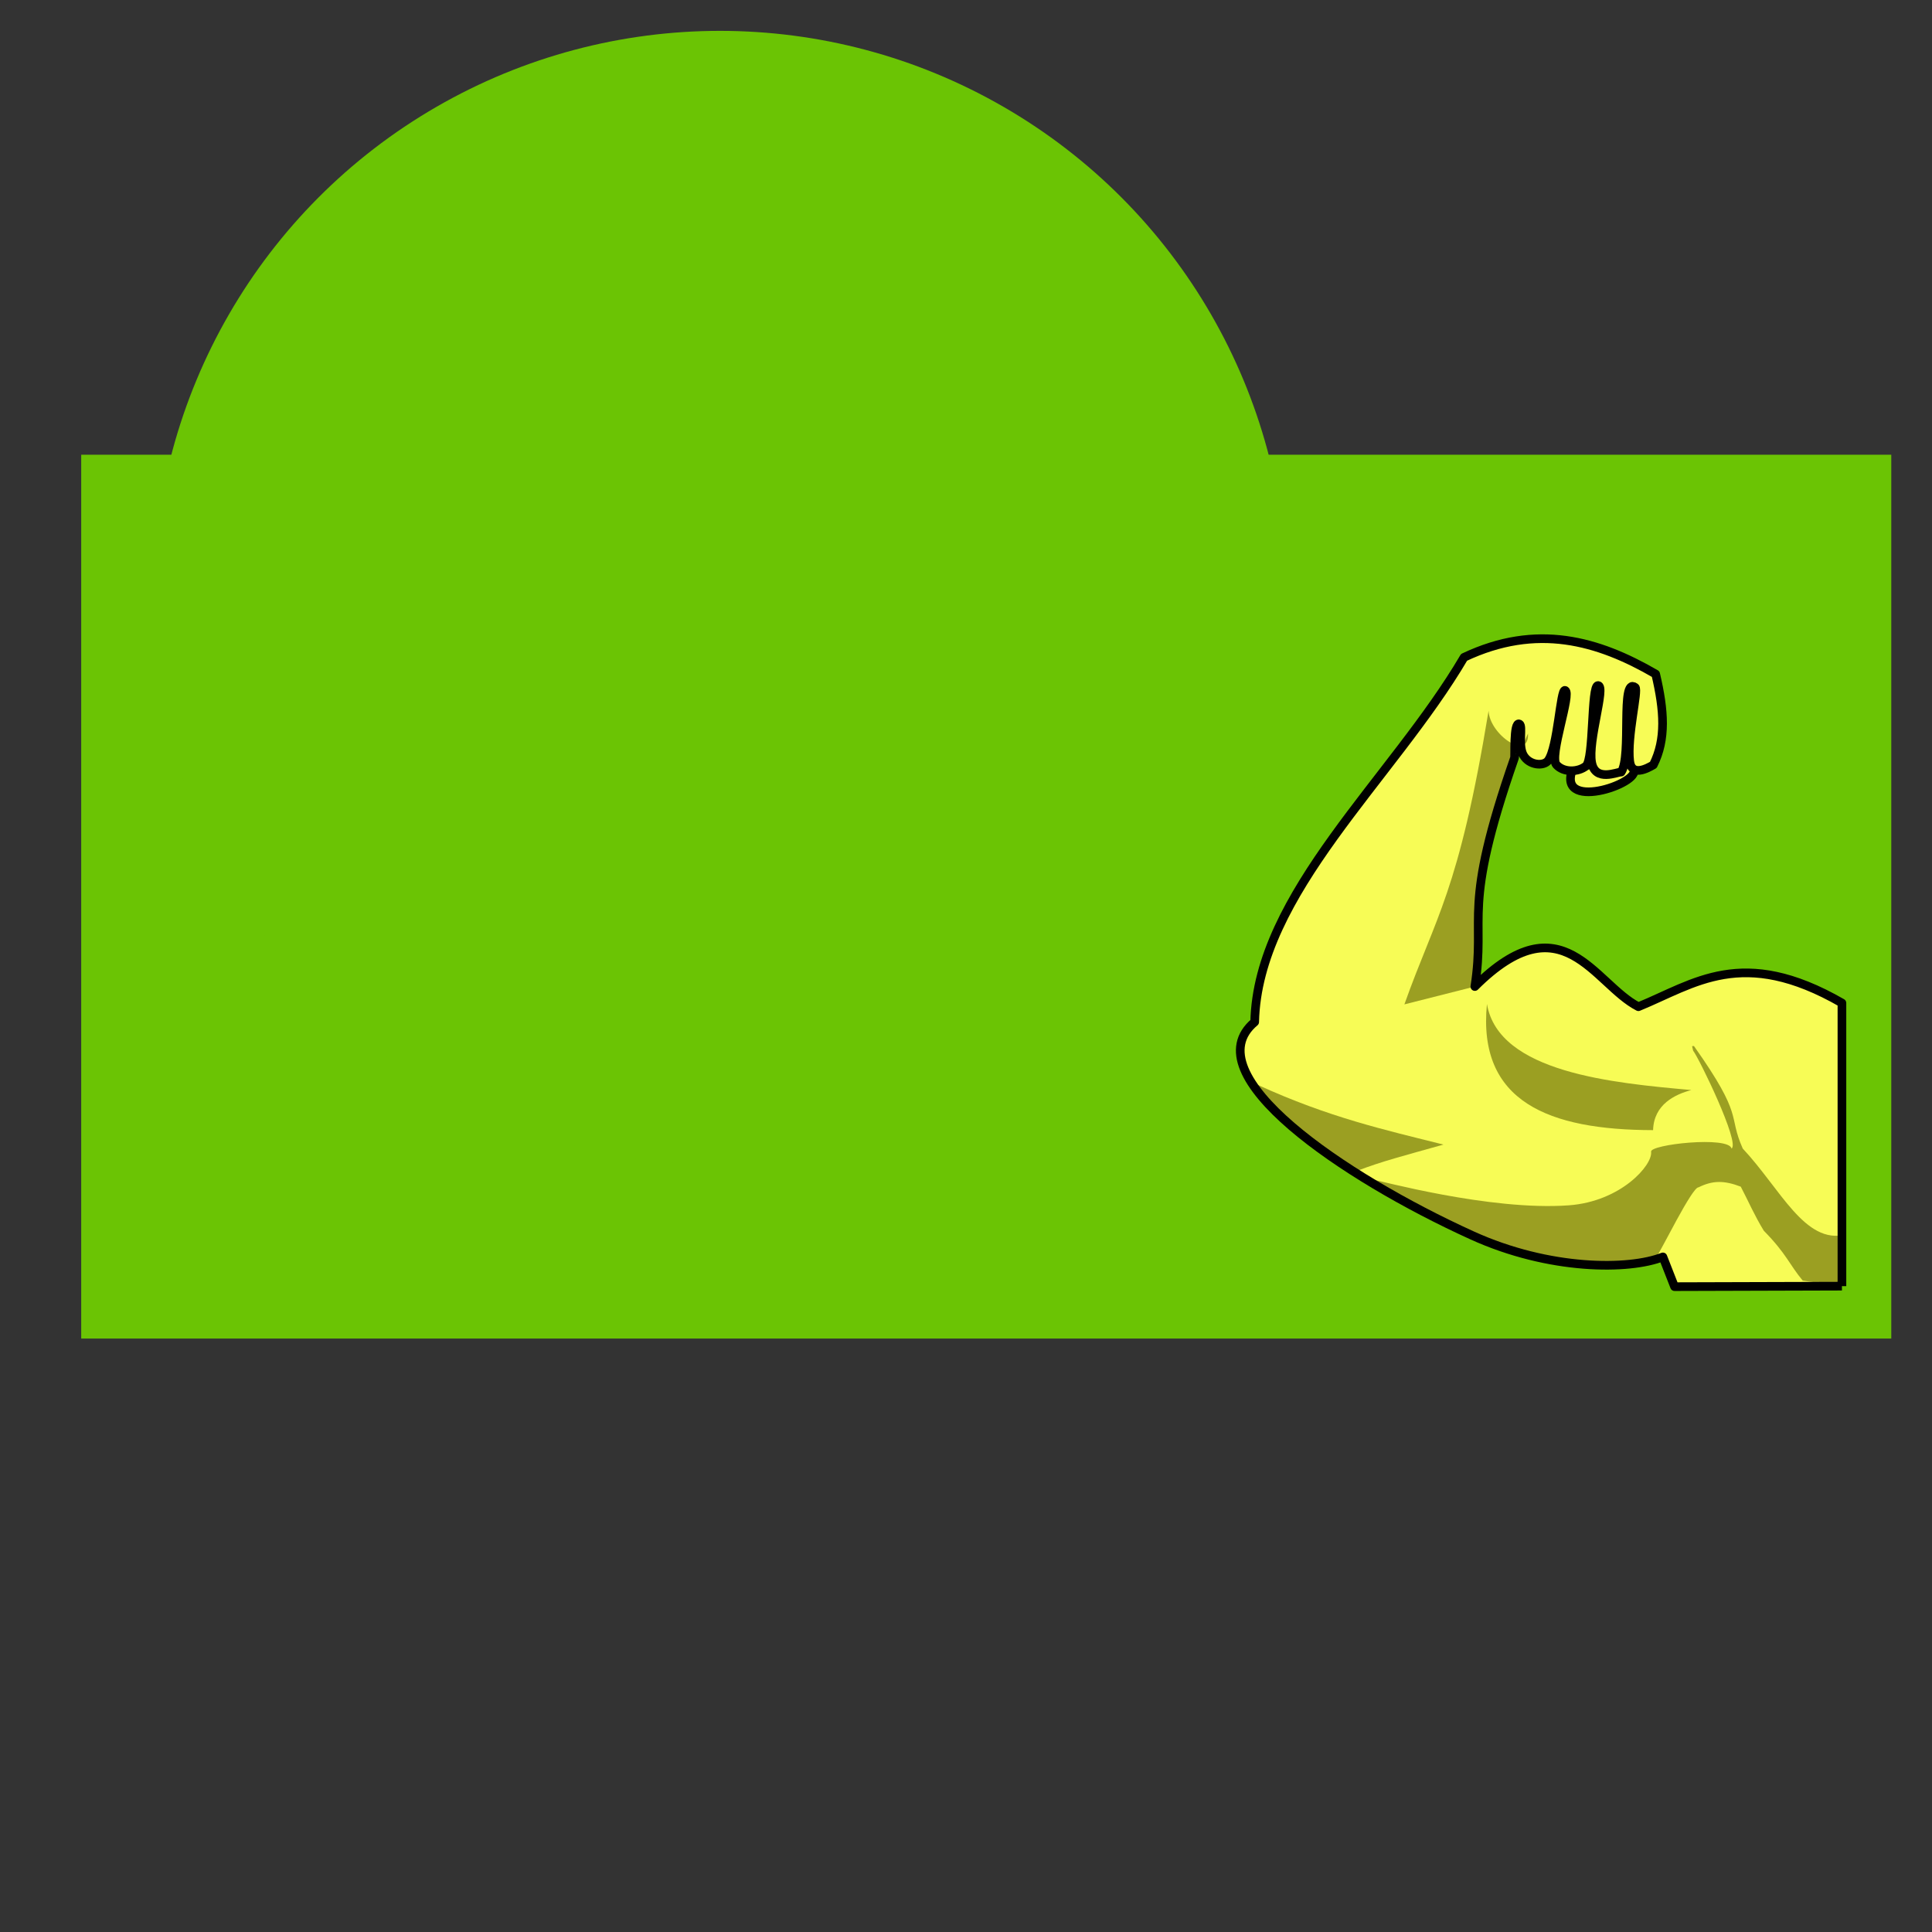 <?xml version="1.0" encoding="UTF-8" standalone="no"?>
<!-- Created with Inkscape (http://www.inkscape.org/) -->

<svg
   xmlns:dc="http://purl.org/dc/elements/1.1/"
   xmlns:cc="http://creativecommons.org/ns#"
   xmlns:rdf="http://www.w3.org/1999/02/22-rdf-syntax-ns#"
   xmlns:svg="http://www.w3.org/2000/svg"
   xmlns="http://www.w3.org/2000/svg"
   xmlns:sodipodi="http://sodipodi.sourceforge.net/DTD/sodipodi-0.dtd"
   xmlns:inkscape="http://www.inkscape.org/namespaces/inkscape"
   version="1.1"
   id="svg3713"
   width="163.84"
   height="163.84"
   viewBox="0 0 163.84 163.84"
   sodipodi:docname="muque.svg"
   inkscape:version="0.92.3 (2405546, 2018-03-11)"
   inkscape:export-filename="C:\Users\macha\AndroidStudioProjects\Muque\img\muque_icone_de_alta_resolucao.png"
   inkscape:export-xdpi="511.11343"
   inkscape:export-ydpi="511.11343">
  <rect x="0" y="0" width="163.84" height="163.84" fill="#333333" stroke="none"/>
  <defs
     id="defs3717" />
  <sodipodi:namedview
     pagecolor="#ffffff"
     bordercolor="#666666"
     borderopacity="1"
     objecttolerance="10"
     gridtolerance="10"
     guidetolerance="10"
     inkscape:pageopacity="0"
     inkscape:pageshadow="2"
     inkscape:window-width="1920"
     inkscape:window-height="986"
     id="namedview3715"
     showgrid="false"
     inkscape:zoom="2.0000001"
     inkscape:cx="-125.8589"
     inkscape:cy="24.569869"
     inkscape:window-x="-11"
     inkscape:window-y="-11"
     inkscape:window-maximized="1"
     inkscape:current-layer="layer1"
     showguides="false" />
  <g
     inkscape:groupmode="layer"
     id="layer1"
     inkscape:label="Fundo"
     style="display:inline">
    <rect
       style="fill:#ffffff;fill-opacity:1;stroke:none;stroke-width:8.338;stroke-miterlimit:4;stroke-dasharray:none;stroke-opacity:1"
       id="rect857"
       width="161.5"
       height="161"
       x="-266.493"
       y="-93.412"
       inkscape:export-xdpi="288"
       inkscape:export-ydpi="288" />
    <rect
       style="fill:#6bc404;fill-opacity:1;stroke:none;stroke-width:5.443;stroke-miterlimit:4;stroke-dasharray:none;stroke-opacity:1"
       id="rect973"
       width="153.5"
       height="74.951"
       x="6.887"
       y="38.563"
       inkscape:export-xdpi="640.41681"
       inkscape:export-ydpi="640.41681" />
    <circle
       style="fill:#6bc404;fill-opacity:1;stroke:none;stroke-width:13.892;stroke-linecap:round;stroke-linejoin:round;stroke-miterlimit:4;stroke-dasharray:none;stroke-opacity:1"
       id="path825"
       cx="61.058"
       cy="50.7"
       r="48.083"
       inkscape:export-xdpi="511.11343"
       inkscape:export-ydpi="511.11343" />
  </g>
  <g
     inkscape:groupmode="layer"
     id="layer2"
     inkscape:label="Braço">
    <path
       style="display:inline;fill:#f7fc56;fill-opacity:1;stroke:#000000;stroke-width:0.734;stroke-linecap:butt;stroke-linejoin:round;stroke-miterlimit:4;stroke-dasharray:none;stroke-opacity:1"
       d="m 133.319,65.335 c -1.229,3.614 6.351,0.895 5.117,-0.191"
       id="path4551"
       inkscape:connector-curvature="0"
       sodipodi:nodetypes="cc"
       inkscape:export-xdpi="640.41681"
       inkscape:export-ydpi="640.41681" />
    <path
       style="display:inline;fill:#f7fc56;fill-opacity:1;stroke:#000000;stroke-width:0;stroke-linecap:butt;stroke-linejoin:round;stroke-miterlimit:4;stroke-dasharray:none;stroke-opacity:1"
       d="M 156.202,109.069 V 85.057 c -8.456,-4.869 -12.505,-1.628 -17.259,0.315 -3.765,-1.927 -6.444,-9.11 -13.871,-1.71 0.956,-6.144 -1.178,-6.359 3.355,-19.369 0.073,0.029 -0.108,-3.145 0.423,-2.895 0.324,0.152 -0.143,1.802 0.341,2.65 0.493,0.864 1.716,0.958 2.097,0.449 0.828,-1.107 1.038,-6.096 1.436,-5.951 0.591,0.215 -1.386,5.593 -0.735,6.309 0.632,0.694 1.867,0.626 2.507,0.107 0.693,-0.562 0.421,-6.869 1.025,-6.829 0.685,0.046 -0.888,4.699 -0.541,6.538 0.316,1.67 2.17,0.779 2.501,0.805 0.92,-1.333 -0.09,-8.12 1.185,-7.186 0.3,0.22 -0.713,4.188 -0.461,6.261 0.165,1.353 1.505,0.604 2.004,0.314 1.092,-2.166 0.93,-4.591 0.198,-7.703 -4.897,-2.845 -10.092,-4.33 -16.249,-1.418 -6.042,10.296 -17.517,20.025 -17.756,30.925 -5.26,4.417 7.458,13.111 18.441,18.099 6.556,2.977 13.286,2.962 16.177,1.822 l 0.988,2.522 14.195,-0.042"
       id="path3740"
       inkscape:connector-curvature="0"
       sodipodi:nodetypes="cccccsssssssscssccccsccc"
       inkscape:export-xdpi="640.41681"
       inkscape:export-ydpi="640.41681" />
    <path
       style="display:inline;fill:#9b9f22;fill-opacity:1;stroke:#000000;stroke-width:0;stroke-linecap:butt;stroke-linejoin:round;stroke-miterlimit:4;stroke-dasharray:none;stroke-opacity:1"
       d="m 125.072,83.662 -5.975,1.513 c 2.656,-7.486 4.599,-9.461 7.142,-24.908 0.063,2.041 3.456,4.334 3.342,1.936 -3.329,7.223 -4.534,15.399 -4.509,21.46"
       id="path4565"
       inkscape:connector-curvature="0"
       sodipodi:nodetypes="ccccc"
       inkscape:export-xdpi="640.41681"
       inkscape:export-ydpi="640.41681" />
    <path
       style="display:inline;fill:#9b9f22;fill-opacity:1;stroke:#000000;stroke-width:0;stroke-linecap:butt;stroke-linejoin:round;stroke-miterlimit:4;stroke-dasharray:none;stroke-opacity:1"
       d="m 126.098,85.141 c 0.989,5.836 10.756,6.705 17.332,7.299 -1.353,0.362 -3.178,1.193 -3.243,3.399 -8.834,-0.013 -14.905,-2.4 -14.089,-10.698 z"
       id="path4582"
       inkscape:connector-curvature="0"
       sodipodi:nodetypes="cccc"
       inkscape:export-xdpi="640.41681"
       inkscape:export-ydpi="640.41681" />
    <path
       style="display:inline;fill:#9b9f22;fill-opacity:1;stroke:#000000;stroke-width:0;stroke-linecap:butt;stroke-linejoin:round;stroke-miterlimit:4;stroke-dasharray:none;stroke-opacity:1"
       d="m 115.084,99.294 c 2.053,-0.797 3.988,-1.29 7.324,-2.229 -4.964,-1.249 -9.683,-2.287 -15.767,-5.071 1.983,3.169 5.136,5.302 8.442,7.299 z"
       id="path4584"
       inkscape:connector-curvature="0"
       sodipodi:nodetypes="cccc"
       inkscape:export-xdpi="640.41681"
       inkscape:export-ydpi="640.41681" />
    <path
       style="display:inline;fill:#9b9f22;fill-opacity:1;stroke:#000000;stroke-width:0;stroke-linecap:butt;stroke-linejoin:round;stroke-miterlimit:4;stroke-dasharray:none;stroke-opacity:1"
       d="m 143.582,89.099 c 0.504,0.645 4.001,7.835 3.259,8.301 -0.238,-1.083 -6.983,-0.349 -6.821,0.279 0.139,1.111 -2.545,4.217 -6.995,4.538 -6.717,0.484 -16.241,-2.173 -16.494,-2.151 -3.774,0.323 20.182,10.428 23.973,6.455 0.298,-0.312 3,-5.889 3.541,-5.833 1.18,-0.584 2.144,-0.604 3.578,-0.056 0.652,1.246 1.162,2.445 1.955,3.739 1.923,1.953 2.203,2.923 3.301,4.229 l 3.323,0.47 0.311,-4.37 c -3.457,0.85 -5.51,-3.869 -8.722,-7.299 -1.299,-2.924 0.163,-2.611 -4.137,-8.692 -0.251,-0.012 -0.138,0.002 -0.072,0.392 z"
       id="path4586"
       inkscape:connector-curvature="0"
       sodipodi:nodetypes="cccsssccccccccc"
       inkscape:export-xdpi="640.41681"
       inkscape:export-ydpi="640.41681" />
    <path
       style="display:inline;fill:none;fill-opacity:0.944;stroke:#000000;stroke-width:0.734;stroke-linecap:butt;stroke-linejoin:round;stroke-miterlimit:4;stroke-dasharray:none;stroke-opacity:1"
       d="M 156.202,109.069 V 85.057 c -8.456,-4.869 -12.505,-1.628 -17.259,0.315 -3.765,-1.927 -6.444,-9.11 -13.871,-1.71 0.956,-6.144 -1.178,-6.359 3.355,-19.369 0.073,0.029 -0.108,-3.145 0.423,-2.895 0.324,0.152 -0.143,1.802 0.341,2.65 0.493,0.864 1.716,0.958 2.097,0.449 0.828,-1.107 1.038,-6.096 1.436,-5.951 0.591,0.215 -1.386,5.593 -0.735,6.309 0.632,0.694 1.867,0.626 2.507,0.107 0.693,-0.562 0.421,-6.869 1.025,-6.829 0.685,0.046 -0.888,4.699 -0.541,6.538 0.316,1.67 2.17,0.779 2.501,0.805 0.92,-1.333 -0.09,-8.12 1.185,-7.186 0.3,0.22 -0.713,4.188 -0.461,6.261 0.165,1.353 1.505,0.604 2.004,0.314 1.092,-2.166 0.93,-4.591 0.198,-7.703 -4.897,-2.845 -10.092,-4.33 -16.249,-1.418 -6.042,10.296 -17.517,20.025 -17.756,30.925 -5.26,4.417 7.458,13.111 18.441,18.099 6.556,2.977 13.286,2.962 16.177,1.822 l 0.988,2.522 14.195,-0.042"
       id="path3740-6"
       inkscape:connector-curvature="0"
       sodipodi:nodetypes="cccccsssssssscssccccsccc"
       inkscape:export-xdpi="640.41681"
       inkscape:export-ydpi="640.41681" />
  </g>
</svg>
